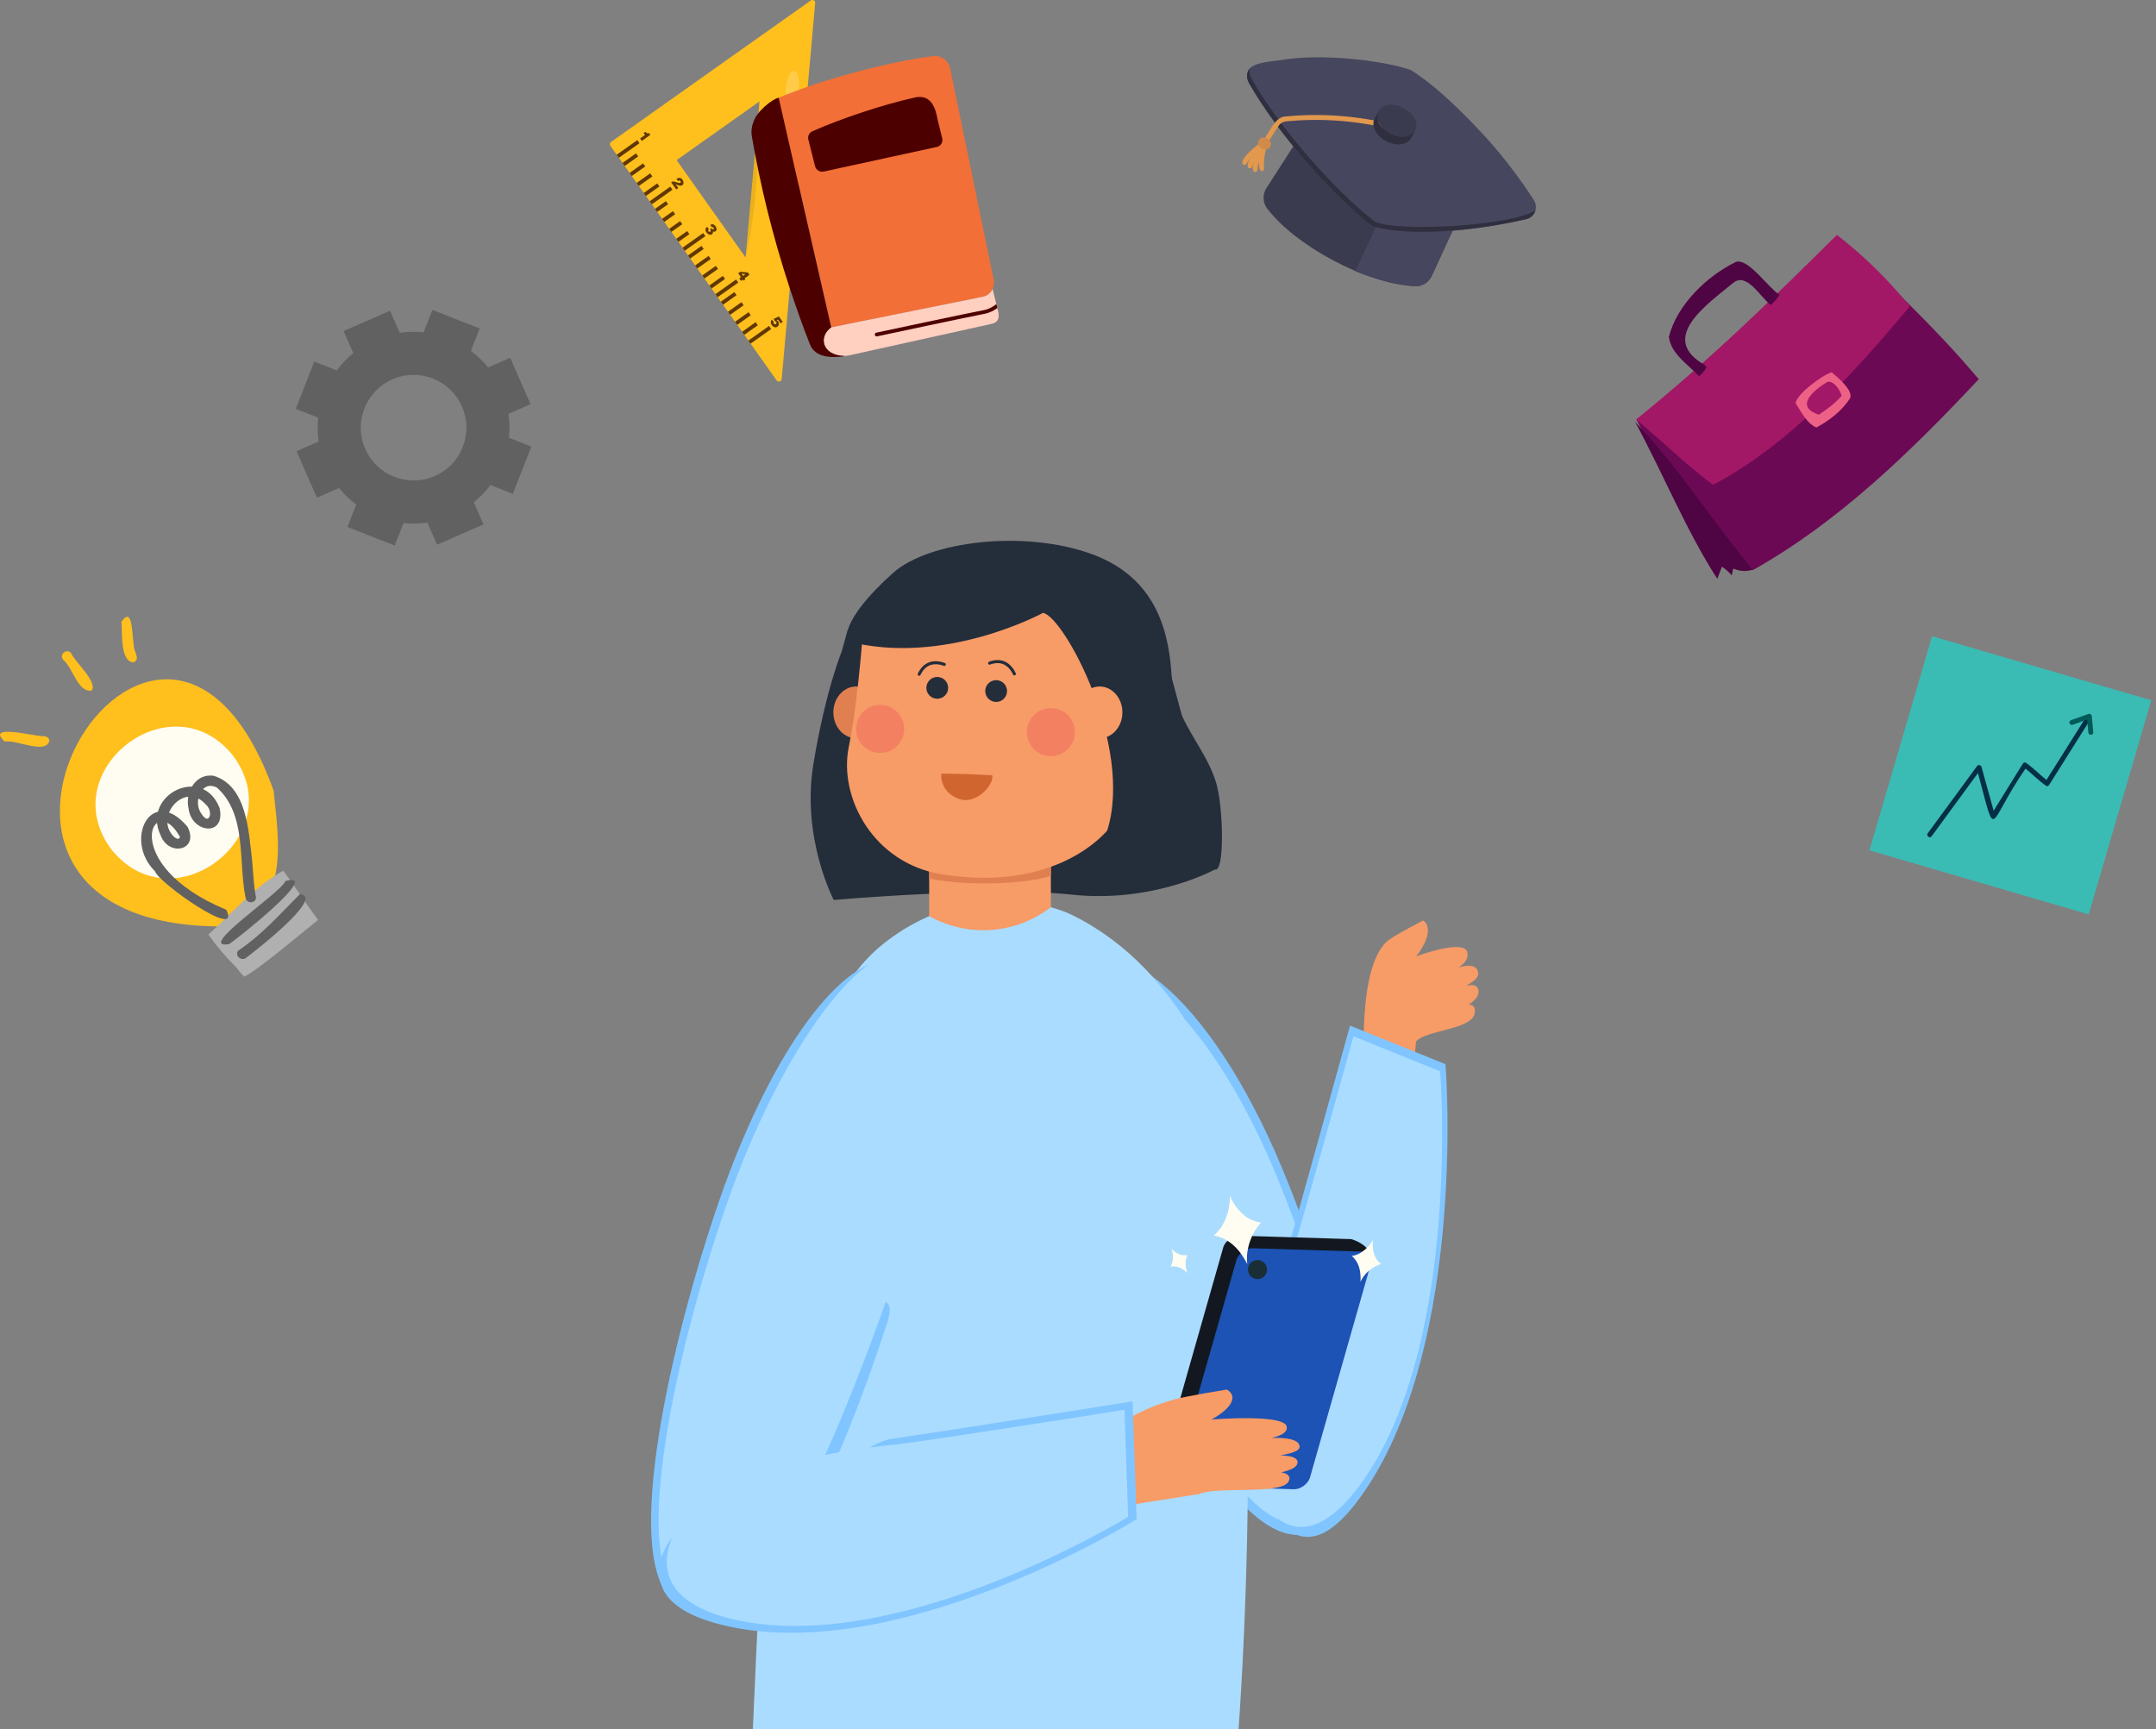 <svg width="288" height="231" viewBox="0 0 288 231" fill="none" xmlns="http://www.w3.org/2000/svg">
<rect x="0" y="0" width="288" height="231" fill="#808080" stroke="none"/>
<g clip-path="url(#clip0_1_11616)">
<path d="M218.619 56.117C227.961 48.359 236.918 40.141 245.468 31.494C251.974 37.615 258.598 43.843 264.323 50.659C255.312 60.269 245.607 69.739 234.135 76.17C228.828 69.9 222.193 63.115 218.619 56.117Z" fill="#6C0954"/>
<path d="M218.427 56.385C222.172 63.265 225.2 70.809 229.395 77.326C229.598 76.781 229.802 76.246 230.016 75.7C230.508 76.021 230.947 76.417 231.321 76.866L231.535 75.946C232.338 76.32 233.28 76.385 234.125 76.106C228.807 69.739 224.045 62.163 218.427 56.374V56.385Z" fill="#4F0443"/>
<path d="M218.556 56.041C222.012 58.888 225.254 62.109 228.818 64.773C239.208 59.305 247.566 49.889 255.121 40.921C252.242 37.368 248.946 34.137 245.372 31.376C236.651 40.033 228.037 48.444 218.545 56.031L218.556 56.041Z" fill="#A31866"/>
<path d="M227.779 48.786C221.337 45.202 228.132 40.59 231.557 37.764C233.354 36.331 235.184 39.755 236.532 40.739C236.993 40.354 237.389 39.894 237.72 39.391C236.19 38.449 233.526 34.426 231.878 34.993C228.015 36.876 224.034 40.686 222.932 44.988C223.188 47.256 225.5 48.712 226.977 50.263C227.351 49.91 227.694 49.514 227.972 49.086C227.822 48.861 227.619 48.679 227.768 48.797L227.779 48.786Z" fill="#4F0443"/>
<path d="M239.882 53.901C240.62 55.035 241.369 56.576 242.632 57.111C244.333 56.202 246.174 54.8 247.18 53.109C247.447 52.039 245.457 50.391 244.676 49.738C243.435 50.081 239.85 52.767 239.871 53.901H239.882Z" fill="#EE6186"/>
<path d="M244.087 51.023C242.279 52.125 239.625 54.297 242.964 55.399C244.023 54.725 245.179 53.837 246.003 52.895C245.864 52.146 244.943 50.787 244.087 51.023Z" fill="#A31866"/>
<path d="M287.367 93.549L258.084 84.991L249.725 113.597L279.008 122.154L287.367 93.549Z" fill="#3ABCB4"/>
<path d="M257.688 111.825C257.474 111.772 257.378 111.504 257.506 111.322L264.098 102.334C264.248 102.12 264.622 102.184 264.686 102.441L266.313 108.305L270.219 102.002C270.272 101.916 270.358 101.863 270.454 101.852C270.55 101.638 273.268 104.163 273.365 104.196L278.705 95.71C278.801 95.56 279.004 95.517 279.154 95.613C279.314 95.71 279.357 95.902 279.261 96.063L273.718 104.87C273.664 104.945 273.579 105.009 273.483 105.02C273.386 105.244 270.679 102.708 270.572 102.676C265.35 110.199 266.805 112.788 264.216 103.275L258.03 111.718C257.945 111.836 257.806 111.879 257.667 111.836L257.688 111.825Z" fill="#052F47"/>
<path d="M279.196 98.149C279.068 98.117 278.972 98 278.961 97.861L278.8 96.127L276.874 96.823C276.703 96.887 276.51 96.801 276.446 96.63C276.382 96.459 276.468 96.277 276.639 96.213L278.972 95.378C279.164 95.303 279.4 95.442 279.421 95.656L279.624 97.818C279.646 98.042 279.421 98.214 279.207 98.149H279.196Z" fill="#005B59"/>
<path d="M70.872 53.998L68.154 47.791L65.201 49.086C64.526 48.241 63.745 47.502 62.9 46.871L64.077 43.875L57.764 41.403L56.586 44.399C55.538 44.292 54.468 44.303 53.398 44.463L52.103 41.51L45.896 44.228L47.191 47.181C46.346 47.855 45.607 48.637 44.976 49.482L41.98 48.305L39.508 54.618L42.504 55.795C42.397 56.844 42.408 57.914 42.568 58.984L39.615 60.279L42.333 66.486L45.286 65.191C45.96 66.036 46.742 66.775 47.587 67.406L46.41 70.402L52.723 72.874L53.901 69.878C54.949 69.985 56.019 69.974 57.089 69.814L58.384 72.767L64.591 70.049L63.296 67.096C64.141 66.421 64.88 65.64 65.511 64.795L68.507 65.972L70.979 59.658L67.983 58.481C68.09 57.433 68.079 56.363 67.919 55.293L70.872 53.998ZM58.074 63.596C54.511 65.159 50.348 63.532 48.785 59.958C47.223 56.395 48.85 52.232 52.424 50.67C55.987 49.108 60.15 50.734 61.712 54.308C63.275 57.871 61.648 62.034 58.074 63.596Z" fill="#616161"/>
<path d="M31.343 123.735C-16.308 125.254 21.273 63.178 36.544 105.607C36.94 109.545 38.02 116.49 35.602 119.583C35.313 120.171 33.505 123.788 31.343 123.735Z" fill="#FFBF1D"/>
<path d="M31.557 129.225C30.187 127.877 28.935 126.411 27.833 124.838C31.086 121.959 33.997 118.417 37.838 116.32C39.304 118.278 41.017 120.932 42.483 122.89C40.685 124.324 34.393 129.653 32.627 130.466C32.038 129.921 31.589 129.246 31.568 129.225H31.557Z" fill="#B0B0B0"/>
<path d="M30.605 126.122C31.439 125.619 43.253 116.266 38.106 117.7C37.796 119.081 25.982 126.881 30.605 126.122Z" fill="#616161"/>
<path d="M32.809 128.005C33.858 127.224 43.531 119.744 40.053 119.455C37.453 122.055 35.013 124.838 31.953 126.903C31.204 127.384 32.07 128.476 32.809 127.994V128.005Z" fill="#616161"/>
<path d="M14.928 113.538C6.988 103.051 22.783 90.67 31.076 100.878C39.016 111.365 23.222 123.746 14.928 113.538Z" fill="#FFFDF2"/>
<path d="M30.187 121.52C15.58 115.442 20.449 105.351 24.034 111.793C23.97 112.242 23.51 112.017 23.285 111.825C20.471 109.171 24.644 104.302 27.458 107.437C28.571 108.336 27.983 110.519 26.848 108.614C25.789 107.106 26.913 104.109 28.999 105.233C33.012 108.85 31.814 115.131 32.809 119.957C32.98 120.835 34.35 120.653 34.178 119.775C33.858 118.149 33.825 116.458 33.665 114.81C33.194 110.926 32.969 104.987 28.518 103.628C26.067 103.307 24.698 105.886 25.19 108.015C25.575 111.311 30.198 111.846 29.331 107.93C27.062 102.108 18.876 106.175 21.455 111.589C22.557 114.532 26.699 113.58 25.029 110.423C20.214 104.762 16.447 112.221 20.717 116.405C21.016 117.807 32.423 125.854 30.209 121.509L30.187 121.52Z" fill="#616161"/>
<path d="M8.422 88.112C9.738 89.182 10.38 92.553 12.252 92.253C13.055 91.087 10.091 88.529 9.502 87.266C8.946 86.56 7.854 87.416 8.422 88.112Z" fill="#FFBF1D"/>
<path d="M18.234 87.577C18.181 87.427 18.063 87.042 18.074 87.053C17.528 86.143 17.999 80.514 16.223 83.061C16.372 84.474 16.009 88.454 17.871 88.487C18.224 88.315 18.363 87.951 18.234 87.588V87.577Z" fill="#FFBF1D"/>
<path d="M0.621 99.059C2.151 98.77 6.143 100.857 6.603 98.941C6.528 98.535 6.207 98.342 5.822 98.342C5.094 98.503 -2.118 96.523 0.621 99.059Z" fill="#FFBF1D"/>
<path d="M188.828 38.224C182.289 37.849 173.033 32.756 169.373 27.983C168.678 27.191 168.592 26.036 169.159 25.147C170.925 22.397 172.701 19.636 174.467 16.886C175.13 15.859 176.468 15.506 177.549 16.073L194.306 24.912C195.419 25.5 195.869 26.849 195.344 27.983L191.246 36.865C190.818 37.796 189.833 38.342 188.817 38.224H188.828Z" fill="#3B3B4F"/>
<path d="M188.828 38.224C186.763 37.977 184.034 37.443 181.038 36.244L187.887 21.53L194.307 24.922C195.42 25.511 195.87 26.859 195.345 27.994L191.247 36.875C190.819 37.806 189.834 38.352 188.818 38.234L188.828 38.224Z" fill="#46465E"/>
<path d="M203.905 29.277C197.731 30.711 188.689 31.782 183.317 30.241C177.849 25.939 170.711 17.902 166.816 11.065C165.575 8.186 169.523 8.325 171.449 7.972C176.5 7.159 184.558 8.015 188.442 9.342C191.835 11.46 195.655 15.238 198.79 18.684C201.016 21.177 203.274 24.195 204.9 26.741C205.521 27.704 205.007 29.01 203.895 29.277H203.905Z" fill="#46465E"/>
<path d="M203.906 29.257C197.732 30.691 188.689 31.761 183.317 30.22C178.106 26.143 170.776 18.021 166.817 11.044C166.431 10.402 166.538 9.631 166.967 9.107C166.849 9.535 166.892 10.006 167.138 10.434C171.097 17.411 178.416 25.522 183.638 29.61C186.485 31.012 201.873 30.23 205.115 28.09C204.955 28.647 204.527 29.107 203.906 29.257Z" fill="#2F2F3F"/>
<path d="M169.342 19.069L168.785 18.716C169.481 17.817 170.337 15.559 171.717 15.559C176.565 15.088 181.498 15.474 186.228 16.672L186.067 17.314C181.423 16.127 176.565 15.752 171.781 16.212C171.375 16.255 171.011 16.469 170.786 16.822L169.342 19.069Z" fill="#E2984D"/>
<path d="M166.784 22.461C166.024 21.733 168.881 18.63 168.678 18.855C168.967 18.544 169.449 19.005 169.16 19.304C169.149 19.315 167.672 20.877 167.255 22.258C167.201 22.45 166.966 22.547 166.784 22.45V22.461Z" fill="#E2984D"/>
<path d="M168.389 22.814C167.683 21.627 168.817 18.727 168.742 18.791C168.87 18.384 169.512 18.598 169.363 19.005C169.363 19.026 168.667 21.059 168.87 22.483C168.913 22.74 168.614 22.943 168.389 22.814Z" fill="#E2984D"/>
<path d="M167.49 22.942C166.805 22.022 168.678 18.769 168.517 19.015C168.721 18.64 169.309 18.972 169.095 19.336C169.095 19.357 168.036 21.23 167.982 22.664C167.982 22.899 167.704 23.049 167.501 22.942H167.49Z" fill="#E2984D"/>
<path d="M166.078 22.001C165.232 21.305 168.742 18.759 168.646 18.855C168.999 18.609 169.374 19.165 169.01 19.401C168.988 19.411 167.223 20.621 166.517 21.873C166.431 22.033 166.238 22.087 166.078 22.001Z" fill="#E2984D"/>
<path d="M189.042 17.411C187.961 19.144 185.007 17.999 184.248 16.469C183.969 15.934 183.884 15.367 184.151 14.842C185.339 12.595 190.219 15.174 189.031 17.421L189.042 17.411Z" fill="#3B3B4F"/>
<path d="M169.695 19.572C169.213 20.481 167.672 19.668 168.143 18.759C168.625 17.849 170.166 18.662 169.695 19.572Z" fill="#D18A4A"/>
<path d="M189.042 17.41C188.935 17.571 188.496 18.513 188.368 18.641C187.768 19.401 186.399 19.518 185.157 18.855C183.916 18.192 183.242 17.015 183.52 16.084C183.542 15.912 184.077 15.014 184.152 14.832C183.124 17.229 187.64 19.604 189.031 17.41H189.042Z" fill="#2F2F3F"/>
<path d="M183.52 16.073H183.499L183.617 15.837C183.574 15.912 183.542 15.998 183.52 16.073Z" fill="#46465E"/>
<path d="M188.508 18.416L188.39 18.642H188.368C188.422 18.567 188.465 18.492 188.508 18.416Z" fill="#46465E"/>
<path d="M112.456 86.989C112.456 86.989 110.294 92.147 108.657 102.056C107.02 111.965 111.375 120.226 111.375 120.226C111.375 120.226 132.328 118.374 143.232 119.519C154.136 120.664 162.269 116.159 162.269 116.159L160.556 105.523L154.928 84.656L124.109 78.235L113.226 84.185L112.445 86.989H112.456Z" fill="#242D3A"/>
<path d="M140.375 112.082H124.12V125.768H140.375V112.082Z" fill="#F79B67"/>
<path d="M140.375 114.704V117.005C138.545 117.615 135.292 118.011 131.589 118.011C128.657 118.011 125.993 117.765 124.12 117.358V114.351C126.003 113.944 128.657 113.698 131.589 113.698C135.292 113.698 138.534 114.105 140.375 114.704Z" fill="#E08051"/>
<path d="M114.36 98.621C116.039 98.621 117.399 97.073 117.399 95.164C117.399 93.255 116.039 91.708 114.36 91.708C112.682 91.708 111.321 93.255 111.321 95.164C111.321 97.073 112.682 98.621 114.36 98.621Z" fill="#E08051"/>
<path d="M115.484 81.445C115.484 81.445 114.799 92.873 113.387 99.733C111.974 106.592 116.736 115.334 125.757 116.79C142.226 119.444 149.663 110.209 149.898 107.469C150.144 104.73 146.003 85.008 142.418 81.562C138.834 78.117 115.474 81.434 115.474 81.434L115.484 81.445Z" fill="#F79B67"/>
<path d="M162.279 116.159C155.463 116.566 139.893 120.643 143.596 115.249C144.441 114.019 147.427 112.467 147.887 111.012C151.471 99.701 142.108 82.312 139.326 81.873C139.326 81.873 126.132 89.075 113.162 85.651C113.162 85.651 111.942 83.104 119.315 76.523C124.12 72.253 136.918 70.734 145.928 74.051C154.939 77.368 156.212 85.212 156.522 90.541C156.865 96.352 161.327 100.097 162.558 104.966C163.446 108.454 163.563 116.683 162.269 116.148L162.279 116.159Z" fill="#242D3A"/>
<path d="M146.892 98.621C148.57 98.621 149.931 97.073 149.931 95.164C149.931 93.255 148.57 91.708 146.892 91.708C145.213 91.708 143.853 93.255 143.853 95.164C143.853 97.073 145.213 98.621 146.892 98.621Z" fill="#F79B67"/>
<path d="M125.2 93.345C126.004 93.345 126.656 92.694 126.656 91.89C126.656 91.086 126.004 90.435 125.2 90.435C124.397 90.435 123.745 91.086 123.745 91.89C123.745 92.694 124.397 93.345 125.2 93.345Z" fill="#242D3A"/>
<path d="M133.066 93.773C133.869 93.773 134.521 93.121 134.521 92.318C134.521 91.514 133.869 90.862 133.066 90.862C132.262 90.862 131.61 91.514 131.61 92.318C131.61 93.121 132.262 93.773 133.066 93.773Z" fill="#242D3A"/>
<path d="M117.571 100.589C119.344 100.589 120.781 99.152 120.781 97.379C120.781 95.606 119.344 94.168 117.571 94.168C115.798 94.168 114.36 95.606 114.36 97.379C114.36 99.152 115.798 100.589 117.571 100.589Z" fill="#F48062"/>
<path d="M140.374 101.017C142.147 101.017 143.585 99.579 143.585 97.806C143.585 96.034 142.147 94.596 140.374 94.596C138.601 94.596 137.164 96.034 137.164 97.806C137.164 99.579 138.601 101.017 140.374 101.017Z" fill="#F48062"/>
<path d="M132.552 103.574C132.798 104.58 130.979 106.977 128.85 106.881C127.812 106.827 125.64 105.854 125.725 103.35C125.725 103.35 127.887 103.382 128.925 103.403C130.219 103.435 132.552 103.574 132.552 103.574Z" fill="#D1652F"/>
<path d="M122.793 90.284C122.793 90.284 122.739 90.284 122.718 90.273C122.611 90.23 122.568 90.112 122.6 90.005C122.622 89.963 123.007 89.01 123.874 88.582C124.987 88.026 126.174 88.561 126.228 88.582C126.324 88.625 126.378 88.743 126.324 88.85C126.281 88.957 126.153 88.989 126.057 88.946C126.057 88.946 124.987 88.475 124.045 88.946C123.317 89.31 122.975 90.144 122.964 90.155C122.932 90.23 122.857 90.284 122.771 90.284H122.793Z" fill="#242D3A"/>
<path d="M135.506 90.231C135.42 90.231 135.345 90.178 135.313 90.103C135.313 90.103 134.885 89.011 133.89 88.68C133.12 88.423 132.274 88.765 132.274 88.776C132.167 88.819 132.049 88.776 132.007 88.669C131.964 88.562 132.007 88.444 132.114 88.402C132.156 88.38 133.098 87.984 134.018 88.295C135.195 88.691 135.666 89.91 135.688 89.953C135.731 90.06 135.677 90.178 135.57 90.21C135.549 90.21 135.527 90.221 135.495 90.221L135.506 90.231Z" fill="#242D3A"/>
<path d="M178.437 202.996C176.757 204.387 175.12 205.061 173.451 205.061C170.957 205.061 168.293 203.499 165.382 200.278C160.663 195.077 155.313 185.521 149.063 171.268C141.648 154.339 141.048 134.885 142.782 131.214C142.889 130.99 143.039 130.765 143.231 130.54C143.991 129.641 145.275 128.796 145.821 128.582C146.484 128.325 147.191 128.197 147.929 128.197C149.427 128.197 151.032 128.71 152.691 129.673C153.515 130.144 154.36 130.733 155.206 131.428C160.663 135.88 166.506 144.655 171.225 155.955C177.838 171.792 185.222 197.399 178.437 203.017V202.996Z" fill="#80C5FF"/>
<path d="M149.941 170.519C165.061 205.029 172.487 206.249 177.913 201.755C183.338 197.26 178.095 175.227 170.336 156.651C162.578 138.074 152.166 127.544 146.088 129.952C145.468 130.198 143.937 131.343 143.627 131.996C142.15 135.142 142.61 153.815 149.93 170.519H149.941Z" fill="#AADCFF"/>
<path d="M188.764 143.317L189.16 139.123C190.551 137.582 196.533 137.56 196.972 135.409C197.453 133.034 193.74 134.693 192.841 135.238C192.135 135.666 197.507 134.586 197.507 132.445C197.507 130.241 192.381 133.023 192.381 133.023C192.381 133.023 197.571 131.536 197.464 130.038C197.282 127.63 192.349 130.241 192.349 130.241C192.349 130.241 196.48 129.289 196.009 127.223C195.581 125.361 189.171 127.758 189.171 127.758C189.171 127.758 191.001 125.575 190.712 123.927C190.594 123.232 190.102 122.964 190.102 122.964C190.102 122.964 186.571 124.794 185.586 125.511C181.135 128.721 182.29 143.317 182.29 143.317H188.775H188.764Z" fill="#F79B67"/>
<path d="M176.479 204.933C178.512 204.045 180.728 201.712 183.071 198.01C195.484 178.341 193.248 144.42 193.141 142.986L193.087 142.162L180.342 137.015L180.075 137.967C178.074 145.212 173.312 162.419 171.375 169.171C170.669 171.643 171.482 174.489 171.311 174.971C170.519 177.154 168.892 192.788 170.305 198.78C170.305 198.78 169.47 200.471 170.112 201.851C171.418 204.655 173.911 206.046 176.479 204.922V204.933Z" fill="#80C5FF"/>
<path d="M192.37 143.115L180.802 138.438C180.802 138.438 172.884 167.106 172.028 169.46C171.172 171.815 165.714 191.119 166.988 196.534C168.261 201.948 174.007 209.856 182.515 197.165C195.184 178.256 192.37 143.115 192.37 143.115Z" fill="#AADCFF"/>
<path d="M166.474 210.08C166.11 222.333 165.447 231.001 165.447 231.001H100.567C100.567 231.001 103.061 171.889 105.008 160.642C108.283 141.691 110.434 131.942 118.352 125.8C120.546 124.099 122.643 123.039 124.12 122.387C125.265 123.029 128.422 124.591 132.649 124.216C136.619 123.863 139.315 122.001 140.375 121.199C140.792 121.316 141.477 121.52 142.29 121.83C142.29 121.83 148.4 124.184 154.05 130.594C154.874 131.536 155.698 132.552 156.512 133.644C156.918 134.19 157.314 134.746 157.721 135.335C166.72 148.443 167.191 186.1 166.474 210.07V210.08Z" fill="#AADCFF"/>
<path d="M94.895 215.858C93.226 215.944 91.578 215.259 89.866 213.771C82.964 207.779 89.781 178.63 96.04 160.492C102.6 141.487 111.717 128.496 118.716 128.154C119.454 128.121 120.192 128.121 120.834 128.496C127.341 132.305 110.808 171.16 111.343 172.37C113.151 176.425 120.481 170.668 118.523 176.671C109.706 203.755 101.423 215.548 94.895 215.858Z" fill="#80C5FF"/>
<path d="M117.625 175.869C103.275 215.409 95.88 217.153 90.359 212.349C84.88 207.587 89.599 182.515 96.94 161.252C104.281 139.989 115.645 124.912 121.766 127.319C122.387 127.565 123.082 130.316 123.403 131.022C124.955 134.489 124.58 156.725 117.625 175.859V175.869Z" fill="#AADCFF"/>
<path d="M163.425 166.56L155.249 195.259C154.918 196.094 155.324 196.8 156.159 196.822L171.087 197.282C171.921 197.303 172.874 196.651 173.205 195.805L183.264 168.325C183.264 166.389 180.717 165.565 180.471 165.532L165.544 165.072C164.709 165.051 163.757 165.704 163.425 166.549V166.56Z" fill="#131820"/>
<path d="M165.191 168.229L157.015 196.929C156.683 197.764 157.09 198.47 157.914 198.491L172.842 198.951C173.676 198.973 174.629 198.32 174.961 197.475L183.136 168.775C183.468 167.93 183.061 167.234 182.237 167.213L167.309 166.752C166.475 166.731 165.522 167.384 165.191 168.229Z" fill="#1C53B5"/>
<path d="M169.246 169.673C169.214 170.369 168.615 170.915 167.909 170.872C167.213 170.84 166.668 170.241 166.71 169.534C166.742 168.839 167.342 168.293 168.048 168.336C168.754 168.379 169.289 168.967 169.246 169.673Z" fill="#1A2E35"/>
<path d="M147.276 201.616L160.224 199.583C162.472 198.523 171.171 199.722 172.124 197.924C173.162 195.955 167.522 196.64 166.131 196.929C165.051 197.154 173.012 197.304 173.322 195.442C173.633 193.515 165.778 194.896 165.778 194.896C165.778 194.896 173.547 194.66 173.601 193.323C173.686 191.183 166.121 192.456 166.121 192.456C166.121 192.456 172.274 192.467 171.878 190.562C171.525 188.85 161.84 189.631 161.84 189.631C161.84 189.631 164.804 188.09 164.622 186.592C164.548 185.961 163.873 185.629 163.873 185.629C163.873 185.629 158.469 186.506 156.929 186.934C149.994 188.828 147.276 192.317 147.276 192.317V201.595V201.616Z" fill="#F79B67"/>
<path d="M89.481 213.633C91.086 215.378 94.04 216.662 98.267 217.464C120.696 221.713 149.898 204.12 151.129 203.371L151.835 202.943L151.29 187.213L150.337 187.363C143.114 188.508 125.928 191.215 119.166 192.21C116.683 192.574 114.489 194.714 113.986 194.746C111.739 194.896 97.207 200.204 92.456 204.377C92.456 204.377 90.616 204.259 89.653 205.554C87.694 208.187 87.448 211.44 89.471 213.633H89.481Z" fill="#80C5FF"/>
<path d="M150.701 202.622L150.209 188.336C150.209 188.336 121.606 192.862 119.166 193.023C116.726 193.183 98.353 195.741 94.051 199.508C89.76 203.274 83.51 213.387 98.781 216.501C120.846 220.995 150.701 202.622 150.701 202.622Z" fill="#AADCFF"/>
<path d="M164.29 159.7C164.29 159.7 164.29 159.764 164.29 159.796C164.29 160.032 164.28 160.289 164.258 160.524V160.61C164.237 160.749 164.226 160.899 164.205 161.038C164.183 161.177 164.162 161.327 164.13 161.477C164.066 161.776 163.991 162.065 163.895 162.333C163.798 162.622 163.68 162.91 163.541 163.199C163.413 163.478 163.274 163.713 163.135 163.927C162.964 164.184 162.792 164.409 162.6 164.612C162.493 164.719 162.386 164.826 162.279 164.912C162.225 164.954 162.172 164.997 162.118 165.04C162.172 165.051 162.214 165.061 162.268 165.072L162.396 165.104L162.482 165.126C162.621 165.158 162.75 165.19 162.878 165.243C163.113 165.318 163.338 165.404 163.541 165.511C163.766 165.628 163.991 165.757 164.216 165.917C164.419 166.067 164.622 166.217 164.804 166.388C165.189 166.741 165.542 167.137 165.863 167.608C166.11 167.961 166.345 168.357 166.602 168.849C166.602 168.807 166.602 168.775 166.602 168.732C166.548 168.293 166.559 167.833 166.613 167.351C166.677 166.859 166.784 166.367 166.955 165.885C167.126 165.393 167.34 164.912 167.608 164.473C167.854 164.055 168.132 163.681 168.442 163.349H168.41C168.346 163.328 168.293 163.317 168.228 163.296C167.907 163.221 167.629 163.146 167.383 163.05C167.105 162.943 166.848 162.814 166.623 162.664C166.409 162.525 166.206 162.365 166.003 162.183C165.81 162.001 165.617 161.819 165.457 161.626C165.104 161.23 164.815 160.792 164.569 160.332C164.462 160.118 164.365 159.904 164.28 159.7" fill="#FFFDF2"/>
<path d="M183.391 165.64L183.37 165.693C183.295 165.821 183.209 165.95 183.124 166.068L183.102 166.11C183.049 166.185 182.995 166.249 182.942 166.324C182.888 166.399 182.824 166.463 182.76 166.528C182.632 166.667 182.493 166.795 182.364 166.913C182.214 167.041 182.064 167.148 181.904 167.255C181.743 167.362 181.604 167.448 181.455 167.512C181.283 167.598 181.112 167.662 180.952 167.705C180.855 167.726 180.77 167.748 180.684 167.758C180.641 167.758 180.598 167.769 180.556 167.769C180.577 167.79 180.598 167.812 180.62 167.833L180.684 167.887L180.727 167.919C180.791 167.972 180.845 168.037 180.898 168.111C181.005 168.229 181.091 168.347 181.166 168.465C181.251 168.593 181.326 168.743 181.401 168.903C181.465 169.042 181.519 169.192 181.562 169.342C181.658 169.652 181.711 169.973 181.733 170.327C181.754 170.594 181.754 170.883 181.733 171.225C181.743 171.204 181.754 171.183 181.765 171.161C181.883 170.915 182.032 170.669 182.214 170.423C182.407 170.177 182.621 169.952 182.867 169.749C183.113 169.535 183.381 169.353 183.67 169.203C183.937 169.064 184.205 168.957 184.472 168.871V168.85C184.472 168.85 184.397 168.796 184.376 168.775C184.226 168.636 184.098 168.507 184.001 168.379C183.884 168.229 183.787 168.079 183.723 167.93C183.659 167.79 183.595 167.63 183.541 167.48C183.488 167.32 183.456 167.159 183.424 167.009C183.37 166.688 183.349 166.356 183.37 166.035C183.37 165.886 183.391 165.747 183.424 165.607" fill="#FFFDF2"/>
<path d="M156.49 166.816V166.848C156.543 166.944 156.565 167.041 156.586 167.137V167.169C156.607 167.222 156.618 167.287 156.629 167.34C156.64 167.404 156.65 167.458 156.661 167.522C156.682 167.651 156.682 167.768 156.682 167.886C156.682 168.014 156.682 168.143 156.661 168.271C156.65 168.4 156.629 168.507 156.607 168.614C156.575 168.742 156.543 168.849 156.49 168.956C156.468 169.01 156.436 169.074 156.404 169.117C156.393 169.138 156.372 169.159 156.361 169.191C156.383 169.191 156.404 169.191 156.426 169.191H156.522C156.575 169.17 156.64 169.17 156.693 169.17C156.8 169.17 156.896 169.17 156.993 169.181C157.1 169.191 157.207 169.213 157.314 169.245C157.41 169.277 157.517 169.309 157.603 169.352C157.806 169.438 157.988 169.545 158.18 169.684C158.32 169.791 158.469 169.908 158.641 170.069C158.641 170.058 158.63 170.037 158.619 170.026C158.544 169.866 158.48 169.684 158.437 169.48C158.394 169.277 158.373 169.074 158.373 168.86C158.373 168.646 158.394 168.432 158.437 168.218C158.48 168.025 158.534 167.832 158.609 167.661H158.598C158.598 167.661 158.544 167.661 158.523 167.661C158.384 167.683 158.266 167.683 158.159 167.683C158.031 167.683 157.924 167.661 157.806 167.64C157.699 167.618 157.603 167.576 157.496 167.533C157.399 167.49 157.292 167.447 157.207 167.394C157.014 167.287 156.843 167.158 156.682 167.008C156.607 166.944 156.543 166.869 156.479 166.794" fill="#FFFDF2"/>
<path d="M104.419 50.648C105.543 37.935 107.779 12.991 108.892 0.407C108.924 0.086 108.56 -0.117 108.304 0.065L81.626 18.962C81.455 19.08 81.423 19.316 81.541 19.487L103.745 50.819C103.948 51.097 104.387 50.979 104.419 50.637V50.648ZM90.38 21.391L101.444 13.558C100.984 18.748 100.053 29.203 99.593 34.393L90.39 21.402L90.38 21.391Z" fill="#FFBF1D"/>
<path d="M85.133 18.72L82.374 20.675L82.665 21.085L85.424 19.13L85.133 18.72Z" fill="#613802"/>
<path d="M89.538 24.933L86.779 26.888L87.07 27.298L89.829 25.343L89.538 24.933Z" fill="#613802"/>
<path d="M93.933 31.135L91.174 33.09L91.465 33.501L94.224 31.546L93.933 31.135Z" fill="#613802"/>
<path d="M98.327 37.337L95.568 39.292L95.859 39.703L98.618 37.748L98.327 37.337Z" fill="#613802"/>
<path d="M102.724 43.547L99.965 45.502L100.256 45.912L103.015 43.957L102.724 43.547Z" fill="#613802"/>
<path d="M84.961 20.485L83.153 21.766L83.444 22.177L85.251 20.896L84.961 20.485Z" fill="#613802"/>
<path d="M85.903 21.824L84.096 23.105L84.386 23.515L86.194 22.235L85.903 21.824Z" fill="#613802"/>
<path d="M86.854 23.157L85.047 24.438L85.338 24.848L87.145 23.567L86.854 23.157Z" fill="#613802"/>
<path d="M87.797 24.496L85.989 25.776L86.28 26.187L88.087 24.906L87.797 24.496Z" fill="#613802"/>
<path d="M88.953 26.869L87.495 27.902L87.786 28.312L89.244 27.279L88.953 26.869Z" fill="#613802"/>
<path d="M89.896 28.207L88.438 29.24L88.728 29.651L90.186 28.617L89.896 28.207Z" fill="#613802"/>
<path d="M90.847 29.54L89.389 30.573L89.679 30.983L91.138 29.95L90.847 29.54Z" fill="#613802"/>
<path d="M91.794 30.87L90.336 31.903L90.627 32.313L92.085 31.28L91.794 30.87Z" fill="#613802"/>
<path d="M93.705 32.852L91.897 34.132L92.188 34.543L93.996 33.262L93.705 32.852Z" fill="#613802"/>
<path d="M94.656 34.184L92.849 35.465L93.139 35.875L94.947 34.595L94.656 34.184Z" fill="#613802"/>
<path d="M95.618 35.517L93.811 36.797L94.101 37.208L95.909 35.927L95.618 35.517Z" fill="#613802"/>
<path d="M96.56 36.856L94.753 38.136L95.044 38.547L96.851 37.266L96.56 36.856Z" fill="#613802"/>
<path d="M98.1 39.021L96.293 40.302L96.584 40.712L98.391 39.431L98.1 39.021Z" fill="#613802"/>
<path d="M99.043 40.371L97.235 41.651L97.526 42.062L99.334 40.781L99.043 40.371Z" fill="#613802"/>
<path d="M99.994 41.704L98.186 42.984L98.477 43.395L100.285 42.114L99.994 41.704Z" fill="#613802"/>
<path d="M100.936 43.042L99.129 44.323L99.42 44.733L101.227 43.453L100.936 43.042Z" fill="#613802"/>
<path d="M85.5 18.503L86.163 18.032L85.981 17.775L86.217 17.604C86.367 17.797 86.474 17.872 86.688 17.765L86.87 18.021L85.735 18.824L85.5 18.492V18.503Z" fill="#613802"/>
<path d="M89.652 24.356C89.973 24.035 90.53 24.527 90.862 24.431C91.097 24.249 90.754 23.97 90.573 24.195L90.359 23.895C91.386 23.211 91.878 25.49 90.241 24.602L90.605 25.115L90.326 25.308L89.652 24.356Z" fill="#613802"/>
<path d="M94.468 30.305L94.693 30.615C94.297 31.001 95.217 31.15 94.853 30.637L95.046 30.498C95.367 30.958 95.517 30.209 95.099 30.359L94.885 30.048C95.538 29.567 96.18 31.108 95.26 30.936C95.163 31.985 93.655 30.84 94.479 30.294L94.468 30.305Z" fill="#613802"/>
<path d="M98.748 37.197L98.983 37.026L98.608 36.502L98.887 36.309L99.892 36.395L100.117 36.716L99.475 37.176L99.572 37.315L99.315 37.497L99.218 37.358L98.983 37.529L98.758 37.208L98.748 37.197ZM99.058 36.577L99.25 36.855L99.582 36.619L99.058 36.577Z" fill="#613802"/>
<path d="M103.103 42.697L103.371 43.007C103.242 43.168 103.467 43.425 103.638 43.286C103.81 43.189 103.713 42.932 103.531 42.932L103.339 42.601L104.045 42.269L104.559 42.997L104.28 43.189L103.927 42.697L103.745 42.783C104.291 43.039 104.056 43.831 103.467 43.714C103.103 43.617 102.772 43.029 103.093 42.708L103.103 42.697Z" fill="#613802"/>
<g style="mix-blend-mode:screen" opacity="0.19">
<path d="M106.72 12.124C106.421 15.591 104.698 15.452 104.955 11.985C105.254 8.518 106.977 8.657 106.72 12.124Z" fill="white"/>
</g>
<g style="mix-blend-mode:screen" opacity="0.19">
<path d="M106.056 17.453C105.864 19.646 104.472 19.54 104.633 17.335C104.826 15.142 106.217 15.248 106.056 17.453Z" fill="white"/>
</g>
<g style="mix-blend-mode:multiply" opacity="0.09">
<path d="M99.571 34.372C100.031 29.193 100.962 18.738 101.423 13.548C101.423 13.762 101.508 27.352 99.571 34.372Z" fill="#231F20"/>
</g>
<path d="M132.605 38.609C132.358 39.123 131.877 39.529 131.278 39.647C128.988 40.107 112.926 43.36 111.032 43.735L104.022 13.055C109.598 10.712 118.158 8.347 124.6 7.502C125.681 7.341 126.708 8.069 126.922 9.139C128.859 18.566 130.807 27.983 132.744 37.411C132.829 37.828 132.765 38.245 132.605 38.598V38.609Z" fill="#F26F37"/>
<path d="M132.562 43.242L113.557 47.448C113.268 47.512 112.99 47.544 112.712 47.544C109.79 47.448 109.298 44.965 111.021 43.735C117.773 42.376 124.526 41.006 131.267 39.647C131.866 39.529 132.348 39.123 132.594 38.609C132.69 39.016 133.129 40.792 133.215 41.156C133.482 42.001 133.621 42.953 132.551 43.242H132.562Z" fill="#FFCFC0"/>
<path d="M112.712 47.544V47.598C111.011 47.822 108.892 47.769 108.196 46.014C107.265 43.649 106.377 41.166 105.521 38.577C103.124 31.311 101.508 24.452 100.427 18.202C100.32 17.56 100.395 16.897 100.641 16.297C101.059 14.885 103.21 13.194 104.023 13.055L111.032 43.735C109.309 44.965 109.801 47.448 112.723 47.544H112.712Z" fill="#4D0000"/>
<path d="M125.114 19.636L110.026 22.922C109.513 23.029 109.01 22.718 108.881 22.215L107.982 18.652C107.865 18.192 108.1 17.71 108.539 17.528C112.498 15.773 117.977 13.965 122.311 13.002C124.344 12.617 124.975 14.361 125.254 16.009C125.457 16.833 125.66 17.646 125.863 18.47C125.992 18.994 125.66 19.529 125.125 19.647L125.114 19.636Z" fill="#4D0000"/>
<path d="M133.226 41.156C132.744 41.499 132.166 41.798 131.546 41.916C129.909 42.216 117.292 44.901 117.164 44.934C117.025 44.966 116.886 44.88 116.864 44.741C116.832 44.602 116.918 44.463 117.057 44.441C117.185 44.409 129.802 41.723 131.449 41.424C132.059 41.317 132.627 40.985 133.097 40.632L133.226 41.178V41.156Z" fill="#4D0000"/>
</g>
<defs>
<clipPath id="clip0_1_11616">
<rect width="287.362" height="231" fill="white"/>
</clipPath>
</defs>
</svg>
